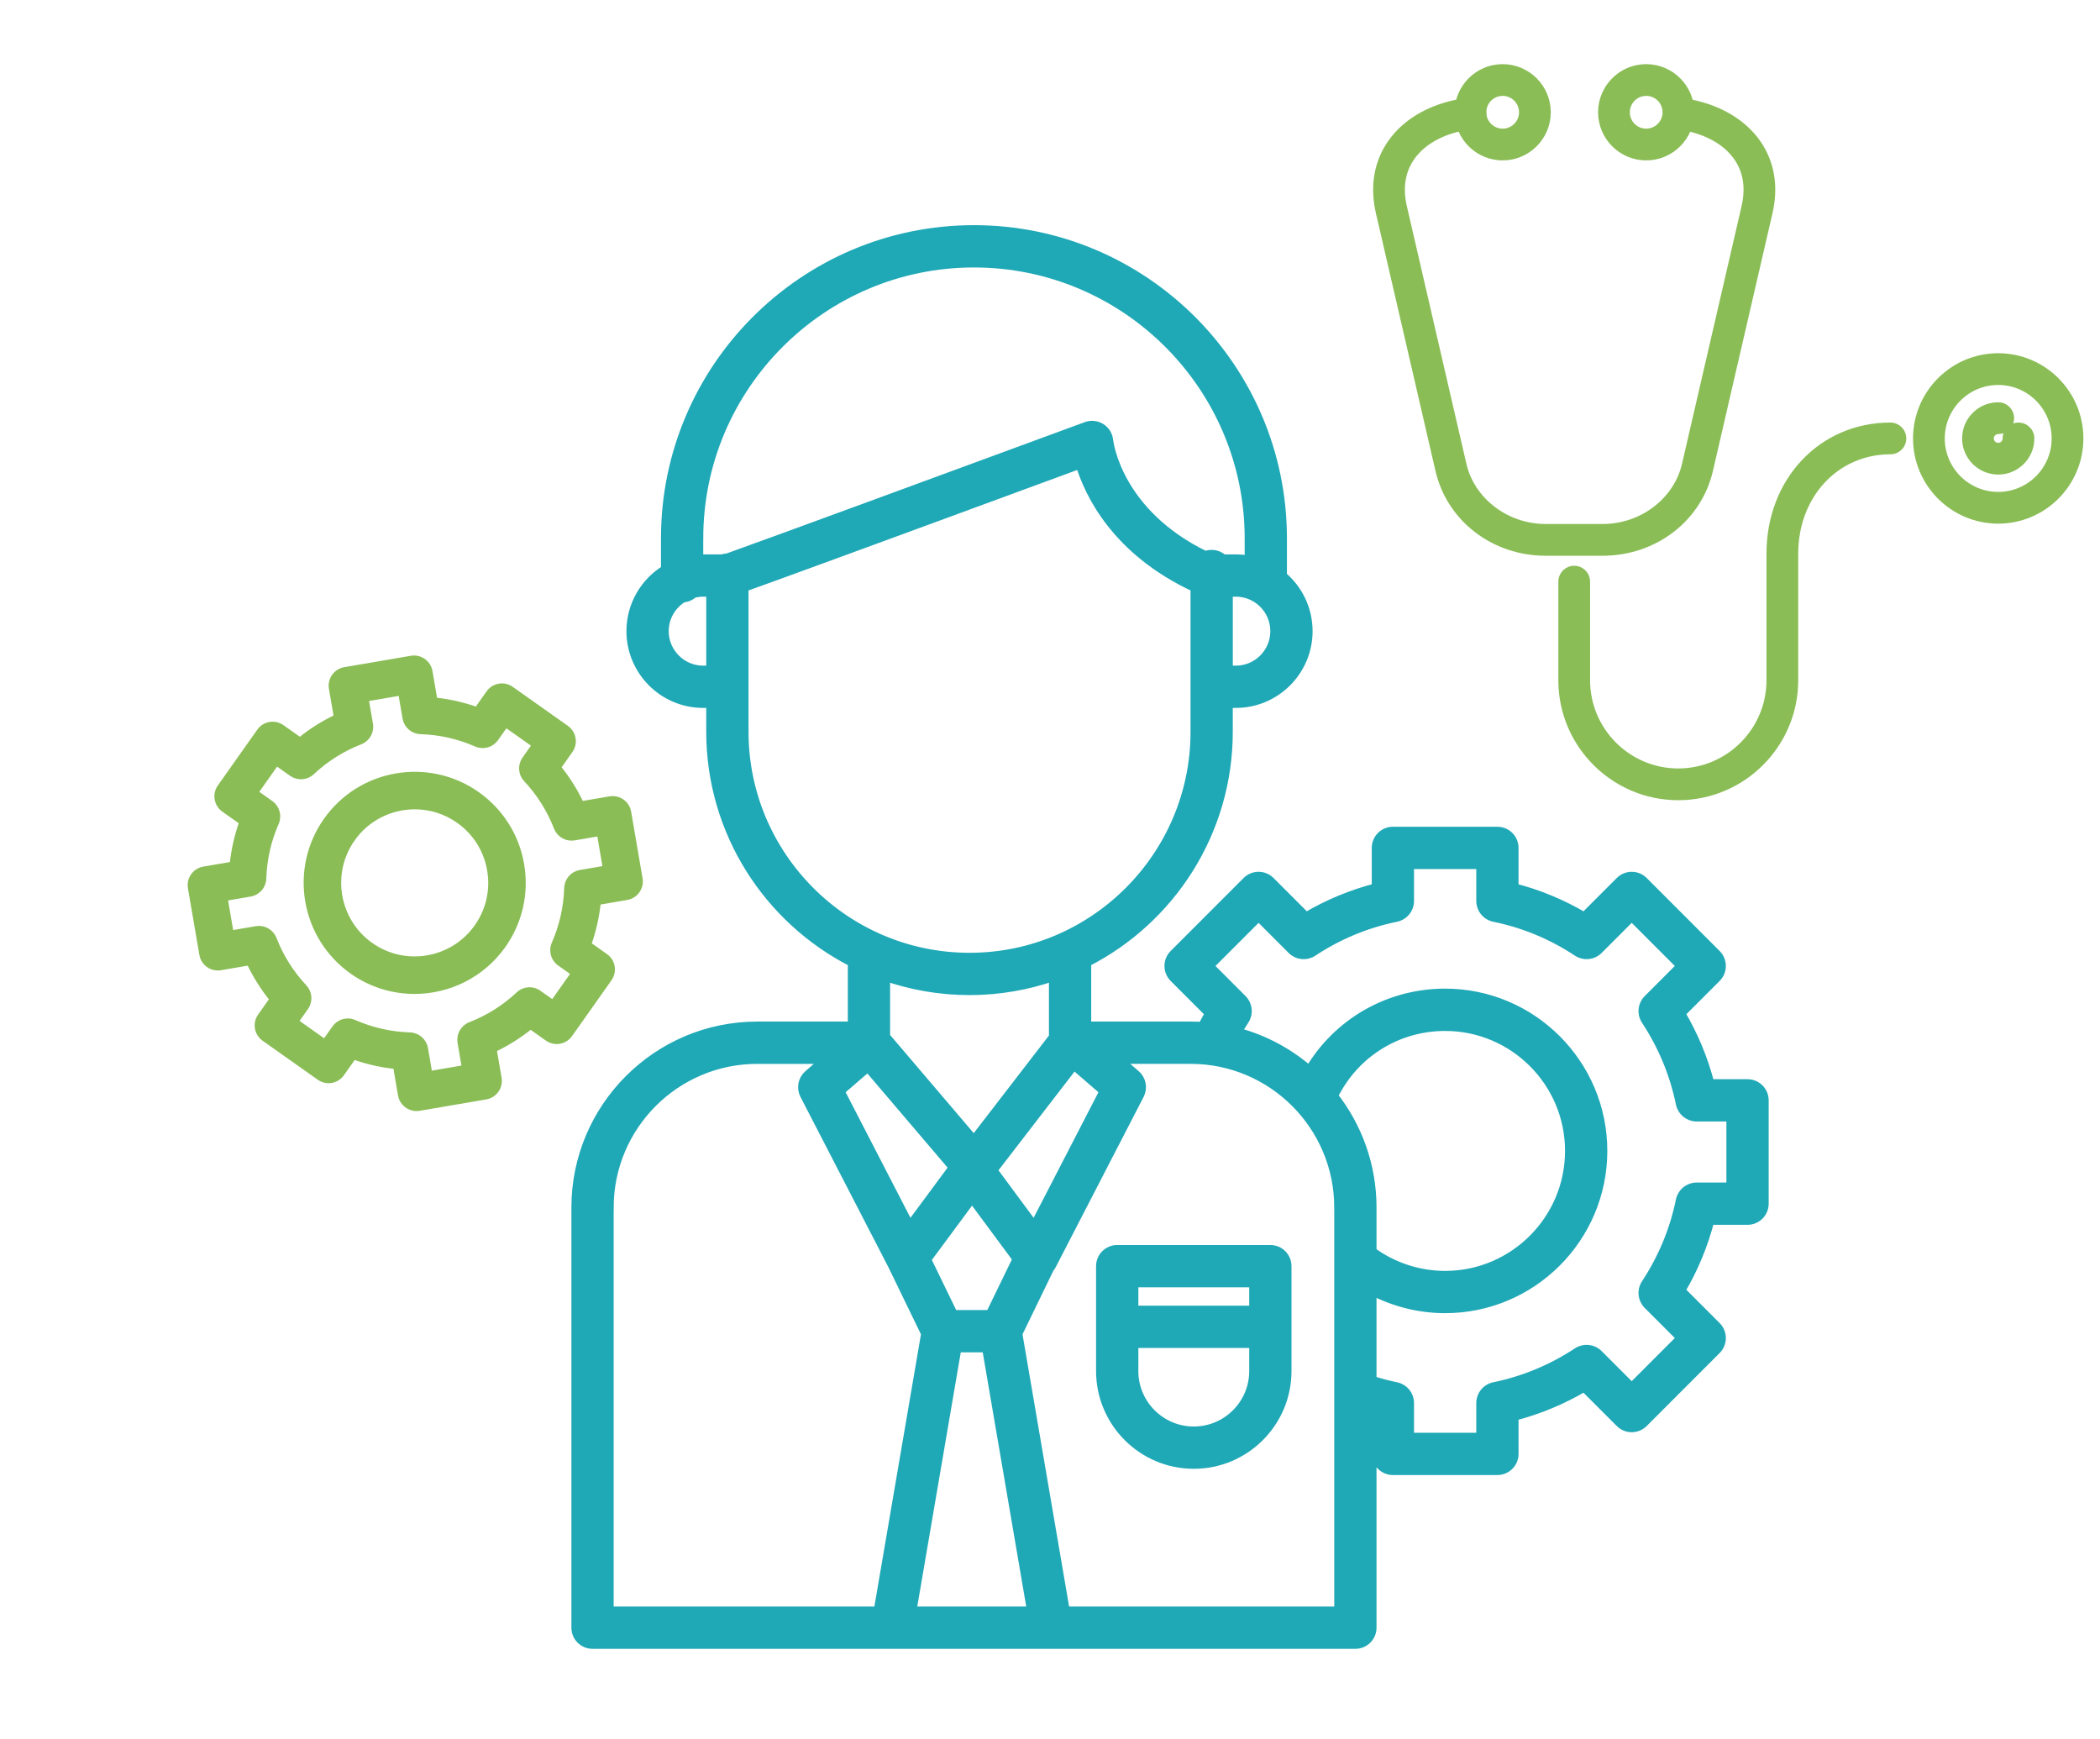 <svg width="221" height="183" viewBox="0 0 221 183" fill="none" xmlns="http://www.w3.org/2000/svg">
<path d="M62.358 172.999H93.892C93.892 172.999 93.895 172.999 93.896 172.999C93.897 172.999 93.899 172.999 93.9 172.999H110.63C110.63 172.999 110.633 172.999 110.633 172.999C110.634 172.999 110.636 172.999 110.637 172.999H142.638C143.59 172.999 144.362 172.227 144.362 171.274V148.86C144.53 148.907 144.694 148.96 144.862 149.003V152.986C144.862 153.938 145.634 154.711 146.586 154.711H157.584C158.536 154.711 159.309 153.938 159.309 152.986V149.004C161.916 148.334 164.4 147.302 166.723 145.925L170.501 149.702C171.174 150.374 172.265 150.374 172.939 149.702L180.62 142.018C181.293 141.344 181.293 140.253 180.62 139.579L176.846 135.803C178.222 133.479 179.252 130.993 179.924 128.382H183.908C184.859 128.382 185.632 127.61 185.632 126.657V115.786C185.632 114.834 184.86 114.061 183.908 114.061H179.924C179.253 111.45 178.222 108.964 176.846 106.64L180.62 102.864C181.293 102.191 181.293 101.099 180.62 100.426L172.939 92.741C172.266 92.068 171.173 92.068 170.501 92.741L166.727 96.516C164.403 95.138 161.917 94.106 159.308 93.437V89.221C159.308 88.269 158.536 87.497 157.584 87.497H146.585C145.634 87.497 144.861 88.269 144.861 89.221V93.437C142.252 94.106 139.767 95.138 137.442 96.516L133.669 92.741C132.996 92.068 131.904 92.068 131.231 92.741L123.55 100.426C122.877 101.099 122.877 102.191 123.55 102.864L127.324 106.64C127.053 107.099 126.797 107.567 126.551 108.041C126.139 108.015 125.725 107.996 125.307 107.996H114.336V101.25C123.169 96.748 129.236 87.567 129.236 76.989V73.991H130.058C134.235 73.991 137.634 70.591 137.634 66.412C137.634 64.09 136.583 62.01 134.934 60.619V56.642C134.934 38.75 120.383 24.193 102.497 24.193C84.611 24.193 70.06 38.749 70.06 56.642V59.943C67.882 61.275 66.425 63.677 66.425 66.412C66.425 70.591 69.824 73.991 74.001 73.991H74.823V76.989C74.823 87.567 80.891 96.749 89.723 101.251V107.996H79.688C69.181 107.996 60.633 116.547 60.633 127.059V171.274C60.633 172.227 61.404 172.999 62.357 172.999H62.358ZM91.336 112.248L100.312 122.785C100.312 122.824 100.314 122.862 100.318 122.902L95.74 129.088L88.369 114.812L91.336 112.248ZM113.009 112.033L116.223 114.812L108.853 129.088L104.451 123.139L113.009 112.033ZM102.296 126.024L107.069 132.474L104.216 138.351H100.313L97.485 132.526L102.296 126.024ZM100.688 141.8H103.842L108.592 169.551H95.938L100.688 141.8ZM140.305 115.322C142.498 110.832 147.02 107.982 152.084 107.982C159.318 107.982 165.202 113.869 165.202 121.105C165.202 128.341 159.318 134.232 152.084 134.232C149.306 134.232 146.594 133.34 144.362 131.712V127.06C144.362 122.634 142.843 118.561 140.305 115.322ZM130.732 105.173L127.207 101.646L132.45 96.401L135.975 99.927C136.554 100.506 137.461 100.598 138.145 100.146C140.833 98.368 143.789 97.141 146.931 96.5C147.733 96.336 148.309 95.629 148.309 94.81V90.947H155.86V94.81C155.86 95.629 156.436 96.336 157.238 96.5C160.379 97.141 163.336 98.368 166.024 100.146C166.708 100.598 167.614 100.505 168.193 99.927L171.718 96.401L176.962 101.646L173.437 105.173C172.858 105.752 172.766 106.658 173.217 107.342C174.991 110.03 176.217 112.988 176.863 116.133C177.027 116.935 177.733 117.511 178.551 117.511H182.182V124.933H178.551C177.733 124.933 177.027 125.508 176.863 126.31C176.217 129.456 174.991 132.414 173.217 135.102C172.766 135.786 172.858 136.692 173.437 137.271L176.962 140.798L171.718 146.043L168.19 142.516C167.611 141.938 166.706 141.845 166.021 142.296C163.333 144.071 160.377 145.298 157.236 145.944C156.435 146.108 155.86 146.814 155.86 147.632V151.261H148.309V147.632C148.309 146.814 147.735 146.108 146.933 145.944C146.061 145.764 145.201 145.535 144.361 145.267V135.763C146.727 137.009 149.381 137.678 152.084 137.678C161.218 137.678 168.65 130.242 168.65 121.103C168.65 111.963 161.219 104.53 152.084 104.53C146.117 104.53 140.747 107.663 137.805 112.686C135.632 110.792 133.029 109.38 130.162 108.624C130.414 108.188 130.675 107.757 130.951 107.339C131.402 106.655 131.31 105.749 130.731 105.17L130.732 105.173ZM140.915 127.06V169.551H112.089L107.087 140.33L110.425 133.454C110.51 133.356 110.584 133.248 110.645 133.131L119.91 115.186C120.275 114.478 120.107 113.611 119.505 113.091L117.602 111.446H125.307C133.912 111.446 140.914 118.45 140.914 127.059L140.915 127.06ZM130.059 70.544H129.237V62.285H130.059C132.335 62.285 134.186 64.137 134.186 66.414C134.186 68.692 132.335 70.544 130.059 70.544ZM73.509 56.644C73.509 40.654 86.513 27.644 102.498 27.644C118.482 27.644 131.487 40.654 131.487 56.644V58.973C131.024 58.884 130.547 58.837 130.059 58.837H128.695C128.386 58.544 127.972 58.363 127.513 58.363C127.276 58.363 127.05 58.41 126.844 58.497C117.613 54.014 116.681 46.654 116.646 46.336C116.592 45.805 116.297 45.328 115.845 45.045C115.392 44.762 114.835 44.704 114.334 44.889C100.494 49.988 80.018 57.514 76.547 58.741C76.355 58.741 76.174 58.78 76.002 58.837H74.001C73.835 58.837 73.671 58.845 73.508 58.855V56.645L73.509 56.644ZM74.002 70.544C71.725 70.544 69.874 68.691 69.874 66.414C69.874 64.916 70.678 63.606 71.875 62.883C72.293 62.861 72.672 62.693 72.959 62.424C73.293 62.336 73.641 62.285 74.002 62.285H74.824V70.544H74.002ZM78.271 76.991V61.779C80.953 60.824 89.005 57.894 113.683 48.803C114.641 51.977 117.497 57.966 125.79 61.815V76.991C125.79 90.097 115.131 100.759 102.031 100.759C88.93 100.759 78.272 90.097 78.272 76.991H78.271ZM102.03 104.209C105.131 104.209 108.11 103.68 110.889 102.719V109.135L102.494 120.031L93.171 109.088V102.719C95.951 103.68 98.929 104.209 102.03 104.209ZM64.081 127.061C64.081 118.452 71.082 111.447 79.689 111.447H86.99L85.087 113.092C84.484 113.614 84.317 114.48 84.682 115.188L93.933 133.106L97.44 140.331L92.439 169.552H64.08V127.061H64.081Z" fill="#1FA8B6" stroke="#1FA8B6"/>
<path d="M115.849 133.233V144.27C115.849 149.667 120.237 154.056 125.631 154.056C131.026 154.056 135.414 149.666 135.414 144.27V133.233C135.414 132.28 134.643 131.508 133.69 131.508H117.572C116.62 131.508 115.848 132.28 115.848 133.233H115.849ZM125.631 150.607C122.138 150.607 119.297 147.764 119.297 144.269V141.341H131.967V144.269C131.967 147.763 129.125 150.607 125.631 150.607ZM131.967 134.956V137.892H119.297V134.956H131.967Z" fill="#1FA8B6" stroke="#1FA8B6"/>
<path d="M21.227 100.438C21.388 101.377 22.278 102.006 23.217 101.846L26.209 101.333C26.858 102.697 27.661 103.972 28.609 105.145L27.367 106.901C27.104 107.274 26.998 107.738 27.076 108.189C27.153 108.64 27.407 109.041 27.78 109.305L33.585 113.412C34.362 113.962 35.437 113.778 35.988 113L37.229 111.244C38.65 111.747 40.119 112.08 41.621 112.237L42.134 115.23C42.278 116.071 43.007 116.664 43.831 116.664C43.927 116.664 44.025 116.656 44.124 116.639L51.131 115.439C51.582 115.362 51.984 115.108 52.248 114.735C52.512 114.361 52.617 113.898 52.539 113.447L52.026 110.451C53.389 109.803 54.664 109 55.837 108.051L57.592 109.293C58.369 109.843 59.445 109.659 59.995 108.881L64.149 103.004C64.363 102.702 64.465 102.355 64.465 102.011C64.465 101.47 64.212 100.937 63.737 100.601L61.982 99.359C62.485 97.938 62.817 96.468 62.975 94.965L65.969 94.451C66.419 94.374 66.82 94.121 67.084 93.748C67.348 93.375 67.454 92.911 67.376 92.46L66.174 85.451C66.013 84.513 65.121 83.882 64.184 84.044L61.191 84.557C60.543 83.193 59.74 81.918 58.792 80.745L60.033 78.989C60.583 78.212 60.399 77.135 59.622 76.585L53.817 72.478C53.443 72.213 52.98 72.109 52.53 72.186C52.079 72.263 51.678 72.517 51.414 72.89L50.173 74.646C48.751 74.143 47.282 73.81 45.78 73.652L45.267 70.659C45.107 69.721 44.215 69.089 43.278 69.251L36.271 70.451C35.82 70.528 35.418 70.782 35.154 71.155C34.89 71.529 34.785 71.992 34.863 72.443L35.376 75.436C34.012 76.085 32.736 76.888 31.564 77.837L29.686 76.508C28.909 75.958 27.834 76.142 27.283 76.92L23.129 82.796C22.579 83.573 22.763 84.65 23.54 85.2L25.418 86.529C24.915 87.951 24.583 89.422 24.424 90.924L21.432 91.437C20.982 91.514 20.58 91.768 20.317 92.141C20.052 92.515 19.947 92.978 20.025 93.429L21.228 100.438L21.227 100.438ZM26.342 94.095C27.149 93.957 27.748 93.269 27.774 92.45C27.839 90.42 28.284 88.451 29.098 86.596C29.427 85.846 29.183 84.968 28.514 84.496L26.939 83.38L29.102 80.32L30.678 81.436C31.346 81.908 32.255 81.846 32.852 81.285C34.329 79.9 36.036 78.824 37.929 78.087C38.692 77.79 39.141 76.996 39.002 76.188L38.552 73.559L42.16 72.94L42.611 75.57C42.749 76.377 43.436 76.975 44.255 77.002C46.283 77.066 48.252 77.511 50.105 78.324C50.854 78.653 51.733 78.409 52.205 77.74L53.233 76.287L56.222 78.403L55.196 79.856C54.723 80.525 54.785 81.435 55.345 82.032C56.729 83.508 57.804 85.218 58.541 87.11C58.839 87.873 59.634 88.321 60.438 88.184L63.067 87.733L63.687 91.343L61.057 91.794C60.249 91.932 59.651 92.62 59.625 93.439C59.561 95.459 59.12 97.418 58.315 99.264C58.213 99.483 58.162 99.716 58.157 99.949C58.154 100.084 58.167 100.219 58.196 100.35C58.283 100.753 58.514 101.127 58.876 101.386C58.876 101.386 58.876 101.386 58.877 101.387C58.878 101.387 58.878 101.387 58.879 101.388C58.879 101.388 58.88 101.389 58.881 101.389C58.881 101.389 58.882 101.39 58.883 101.391C58.883 101.391 58.884 101.392 58.885 101.392L60.337 102.421L58.174 105.482L56.721 104.453C56.721 104.453 56.719 104.452 56.718 104.451C56.351 104.192 55.919 104.098 55.505 104.151C55.505 104.151 55.505 104.151 55.504 104.151C55.372 104.168 55.242 104.2 55.117 104.248C54.9 104.33 54.698 104.456 54.526 104.624C53.055 105.998 51.355 107.066 49.473 107.799C48.71 108.096 48.261 108.89 48.399 109.698L48.85 112.329L45.242 112.948L44.791 110.318C44.653 109.511 43.966 108.913 43.147 108.886C41.117 108.822 39.149 108.377 37.296 107.564C37.072 107.466 36.837 107.418 36.604 107.418C36.058 107.418 35.528 107.678 35.196 108.147L34.168 109.6L31.178 107.484L32.205 106.031C32.678 105.362 32.616 104.453 32.056 103.856C30.672 102.379 29.597 100.67 28.86 98.778C28.562 98.014 27.77 97.566 26.962 97.704L24.333 98.155L23.714 94.545L26.342 94.094V94.095Z" fill="#8ABD56" stroke="#8ABD56" stroke-width="0.5"/>
<path d="M37.036 102.242C39.038 103.658 41.341 104.338 43.623 104.338C47.214 104.338 50.751 102.655 52.977 99.507C54.74 97.013 55.428 93.98 54.911 90.967C54.395 87.955 52.737 85.325 50.243 83.56C45.096 79.917 37.944 81.143 34.303 86.293C30.661 91.444 31.887 98.597 37.036 102.24V102.242ZM37.118 88.287C38.673 86.087 41.144 84.912 43.651 84.912C45.246 84.912 46.855 85.388 48.253 86.377C49.996 87.609 51.154 89.447 51.514 91.551C51.874 93.655 51.395 95.774 50.162 97.516C47.618 101.114 42.623 101.97 39.028 99.426C35.431 96.881 34.575 91.884 37.119 88.287H37.118Z" fill="#8ABD56" stroke="#8ABD56" stroke-width="0.5"/>
<path d="M168.669 58.229H162.663C157.167 58.229 152.499 54.639 151.31 49.498L145.045 22.393C144.406 19.63 144.839 17.068 146.296 14.982C147.992 12.556 150.931 10.973 154.573 10.522C155.346 10.433 156.06 10.978 156.156 11.757C156.251 12.535 155.699 13.244 154.921 13.341C152.089 13.691 149.852 14.852 148.624 16.609C147.626 18.036 147.353 19.767 147.811 21.753L154.076 48.857C154.952 52.64 158.563 55.387 162.664 55.387H168.67C172.771 55.387 176.382 52.641 177.257 48.857L183.522 21.753C183.973 19.801 183.717 18.096 182.76 16.682C181.608 14.979 179.498 13.813 176.819 13.397C176.044 13.277 175.513 12.552 175.633 11.776C175.754 11.001 176.479 10.479 177.254 10.59C180.722 11.128 183.512 12.727 185.112 15.091C186.509 17.156 186.916 19.68 186.288 22.392L180.022 49.496C178.834 54.637 174.167 58.227 168.67 58.227L168.669 58.229Z" fill="#8ABD56" stroke="#8ABD56" stroke-width="0.5"/>
<path d="M176.618 83.952C169.797 83.952 164.246 78.399 164.246 71.576V61.203C164.246 60.419 164.882 59.783 165.666 59.783C166.45 59.783 167.086 60.419 167.086 61.203V71.576C167.086 76.834 171.362 81.112 176.618 81.112C181.875 81.112 186.151 76.834 186.151 71.576V58.257C186.151 50.535 191.65 44.713 198.943 44.713C199.727 44.713 200.363 45.349 200.363 46.134C200.363 46.918 199.727 47.554 198.943 47.554C193.27 47.554 188.991 52.156 188.991 58.258V71.576C188.991 78.4 183.44 83.953 176.619 83.953L176.618 83.952Z" fill="#8ABD56" stroke="#8ABD56" stroke-width="0.5"/>
<path d="M158.137 16.628C155.483 16.628 153.324 14.469 153.324 11.814C153.324 9.159 155.483 7 158.137 7C160.791 7 162.95 9.16 162.95 11.815C162.95 14.47 160.791 16.629 158.137 16.629V16.628ZM158.137 9.84C157.049 9.84 156.164 10.725 156.164 11.814C156.164 12.903 157.049 13.788 158.137 13.788C159.225 13.788 160.11 12.903 160.11 11.814C160.11 10.725 159.225 9.84 158.137 9.84Z" fill="#8ABD56" stroke="#8ABD56" stroke-width="0.5"/>
<path d="M173.243 16.628C170.589 16.628 168.43 14.469 168.43 11.814C168.43 9.159 170.589 7 173.243 7C175.897 7 178.056 9.16 178.056 11.815C178.056 14.47 175.897 16.629 173.243 16.629V16.628ZM173.243 9.84C172.154 9.84 171.269 10.725 171.269 11.814C171.269 12.903 172.154 13.788 173.243 13.788C174.331 13.788 175.216 12.903 175.216 11.814C175.216 10.725 174.331 9.84 173.243 9.84Z" fill="#8ABD56" stroke="#8ABD56" stroke-width="0.5"/>
<path d="M210.288 54.851C205.483 54.851 201.574 50.941 201.574 46.134C201.574 41.327 205.483 37.418 210.288 37.418C215.093 37.418 219.001 41.328 219.001 46.134C219.001 50.94 215.092 54.851 210.288 54.851ZM210.288 40.258C207.049 40.258 204.413 42.894 204.413 46.134C204.413 49.375 207.049 52.011 210.288 52.011C213.527 52.011 216.162 49.375 216.162 46.134C216.162 42.894 213.527 40.258 210.288 40.258Z" fill="#8ABD56" stroke="#8ABD56" stroke-width="0.5"/>
<path d="M210.29 49.687C208.331 49.687 206.738 48.092 206.738 46.134C206.738 44.176 208.332 42.581 210.29 42.581C211.074 42.581 211.71 43.217 211.71 44.002C211.71 44.786 211.074 45.422 210.29 45.422C209.897 45.422 209.577 45.742 209.577 46.135C209.577 46.528 209.897 46.848 210.29 46.848C210.683 46.848 211.003 46.528 211.003 46.135C211.003 45.35 211.638 44.715 212.422 44.715C213.207 44.715 213.842 45.35 213.842 46.135C213.842 48.094 212.248 49.688 210.291 49.688L210.29 49.687Z" fill="#8ABD56" stroke="#8ABD56" stroke-width="0.5"/>
</svg>
